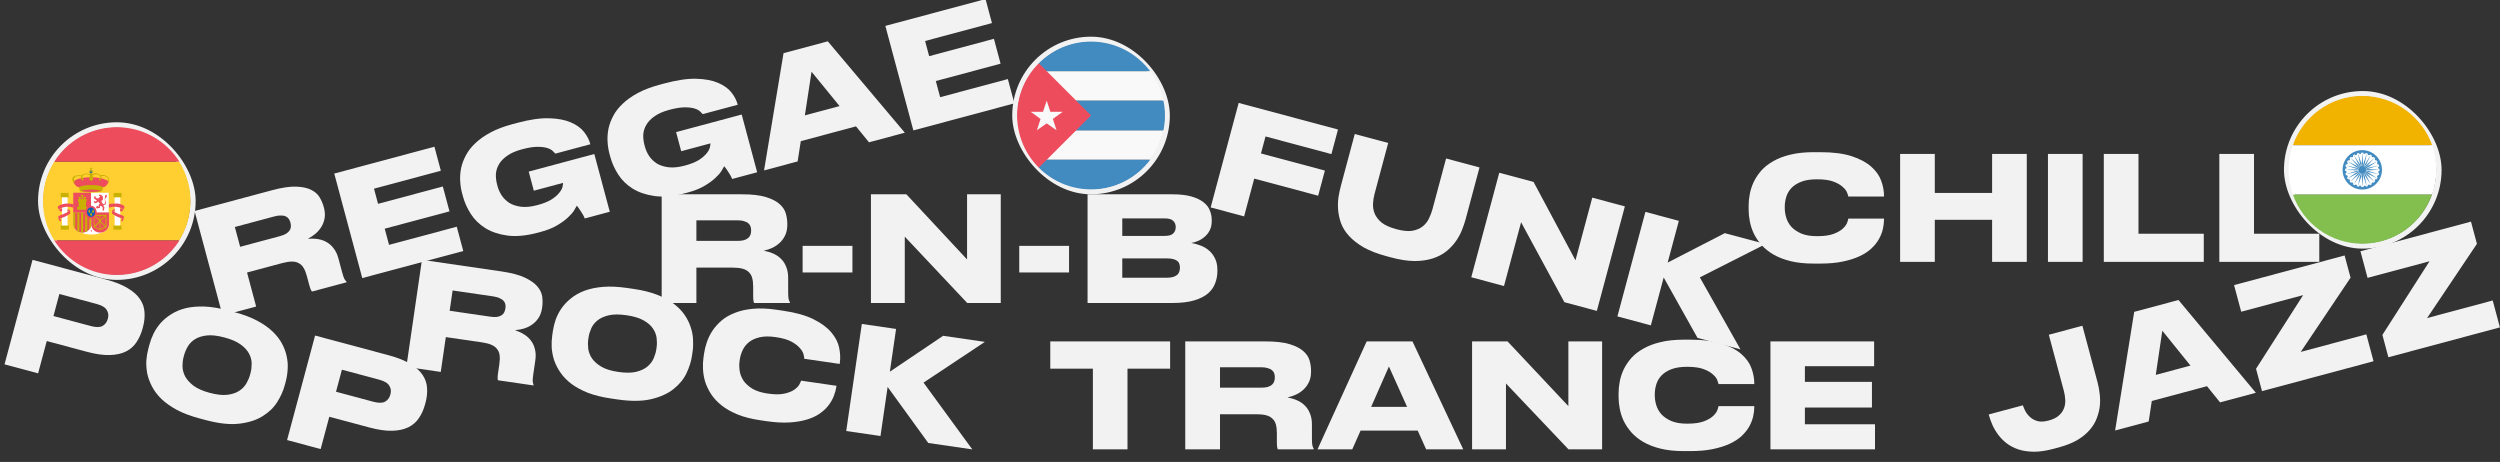 <svg width="1840" height="340" viewBox="0 408 1840 340" fill="none" xmlns="http://www.w3.org/2000/svg">
<rect x="0" y="408" width="1840" height="340" fill="#333333" stroke="none"/>
<g clip-path="url(#clip0_1442_16547)">
<path d="M34.416 659.006L28.044 682.787L3.333 676.165L23.945 599.241L78.123 613.758C84.74 615.531 90.045 617.654 94.036 620.127C98.115 622.55 101.125 625.24 103.066 628.198C105.076 631.175 106.173 634.387 106.357 637.835C106.629 641.232 106.257 644.826 105.241 648.617L104.909 649.858C103.911 653.58 102.427 656.913 100.456 659.858C98.573 662.751 96.007 665.019 92.76 666.661C89.513 668.302 85.508 669.187 80.746 669.315C76.052 669.461 70.431 668.657 63.883 666.902L34.416 659.006ZM39.347 640.602L66.747 647.944C70.607 648.978 73.489 648.975 75.393 647.933C77.385 646.842 78.704 645.09 79.35 642.677L79.433 642.367C80.043 640.092 79.749 638.019 78.551 636.147C77.441 634.224 74.956 632.745 71.096 631.711L43.697 624.369L39.347 640.602Z" fill="#F2F2F2"/>
<path d="M172.671 637.762C179.082 639.48 184.551 641.536 189.081 643.932C193.679 646.346 197.478 648.989 200.476 651.861C203.543 654.752 205.907 657.786 207.567 660.964C209.246 664.074 210.396 667.226 211.017 670.422C211.726 673.567 211.959 676.695 211.716 679.807C211.542 682.937 211.095 685.846 210.375 688.534L209.544 691.636C208.454 695.703 206.62 699.792 204.041 703.903C201.461 708.014 197.872 711.485 193.272 714.315C188.741 717.165 183.041 718.999 176.172 719.818C169.304 720.637 161.044 719.754 151.394 717.168L146.742 715.921C140.331 714.204 134.827 712.138 130.228 709.724C125.717 707.259 121.928 704.581 118.861 701.691C115.881 698.75 113.561 695.691 111.901 692.512C110.241 689.334 109.066 686.138 108.375 682.924C107.773 679.659 107.549 676.497 107.704 673.435C107.947 670.324 108.428 667.424 109.149 664.735L109.98 661.634C110.719 658.877 111.752 656.124 113.079 653.377C114.493 650.579 116.259 647.987 118.377 645.599C120.581 643.161 123.188 641.015 126.196 639.161C129.223 637.239 132.753 635.784 136.786 634.796C140.887 633.826 145.498 633.436 150.619 633.626C155.808 633.835 161.608 634.798 168.018 636.515L172.671 637.762ZM184.408 682.463C184.962 680.395 185.234 678.141 185.223 675.7C185.231 673.19 184.597 670.73 183.322 668.32C182.116 665.928 180.059 663.678 177.152 661.569C174.314 659.479 170.344 657.75 165.243 656.384C160.074 654.998 155.737 654.501 152.234 654.893C148.731 655.284 145.825 656.204 143.516 657.654C141.206 659.104 139.427 660.917 138.179 663.095C136.949 665.203 136.057 667.291 135.503 669.359L135.143 670.703C134.589 672.771 134.308 675.06 134.3 677.57C134.362 680.098 135.021 682.602 136.277 685.081C137.621 687.51 139.703 689.804 142.523 691.963C145.361 694.053 149.296 695.772 154.328 697.121C159.429 698.487 163.731 698.975 167.234 698.584C170.825 698.143 173.74 697.188 175.98 695.719C178.308 694.201 180.096 692.353 181.344 690.175C182.593 687.998 183.494 685.875 184.048 683.807L184.408 682.463Z" fill="#F2F2F2"/>
<path d="M242.37 714.727L235.998 738.508L211.287 731.887L231.899 654.962L286.077 669.479C292.694 671.252 297.999 673.375 301.99 675.848C306.069 678.271 309.079 680.961 311.02 683.919C313.03 686.896 314.127 690.108 314.311 693.556C314.583 696.953 314.211 700.547 313.195 704.338L312.863 705.579C311.865 709.301 310.381 712.635 308.41 715.579C306.527 718.472 303.961 720.74 300.714 722.382C297.467 724.024 293.462 724.908 288.7 725.036C284.006 725.182 278.385 724.378 271.837 722.623L242.37 714.727ZM247.301 696.323L274.701 703.665C278.561 704.699 281.443 704.696 283.347 703.655C285.339 702.563 286.658 700.811 287.304 698.398L287.387 698.088C287.997 695.814 287.703 693.74 286.505 691.868C285.395 689.945 282.91 688.466 279.05 687.432L251.651 680.091L247.301 696.323Z" fill="#F2F2F2"/>
<path d="M330.948 636.717L360.712 641.055C362.759 641.354 364.445 641.419 365.767 641.251C367.171 641.023 368.312 640.613 369.192 640.02C370.071 639.427 370.719 638.692 371.136 637.815C371.552 636.938 371.832 636.006 371.976 635.017L372.007 634.805C372.141 633.887 372.128 632.984 371.969 632.095C371.821 631.136 371.404 630.282 370.72 629.533C370.046 628.714 369.064 628.03 367.774 627.482C366.565 626.873 364.936 626.419 362.888 626.12L333.124 621.782L330.948 636.717ZM379.061 650.977C381.602 651.852 383.894 652.944 385.939 654.251C387.984 655.559 389.665 657.138 390.982 658.989C392.309 660.769 393.232 662.85 393.75 665.233C394.349 667.556 394.432 670.2 394 673.166L392.502 683.441C392.142 685.912 391.996 687.658 392.064 688.677C392.202 689.707 392.407 690.53 392.677 691.146L392.6 691.676L366.438 687.863C366.337 687.56 366.273 687.01 366.245 686.212C366.217 685.415 366.322 684.204 366.558 682.58L367.516 676.013C367.886 673.471 367.953 671.281 367.716 669.444C367.479 667.606 366.837 666.07 365.791 664.836C364.826 663.542 363.426 662.508 361.592 661.736C359.757 660.964 357.463 660.377 354.709 659.976L328.123 656.101L324.387 681.734L299.071 678.045L310.557 599.239L369.026 607.76C376.37 608.831 382.133 610.356 386.315 612.336C390.498 614.315 393.57 616.494 395.531 618.871C397.563 621.258 398.747 623.775 399.082 626.42C399.418 629.065 399.416 631.552 399.076 633.883L398.937 634.836C398.557 637.449 397.753 639.747 396.526 641.732C395.31 643.646 393.811 645.267 392.031 646.594C390.251 647.921 388.225 648.96 385.952 649.71C383.76 650.4 381.463 650.823 379.061 650.977Z" fill="#F2F2F2"/>
<path d="M466.385 620.652C472.952 621.609 478.625 623.013 483.403 624.863C488.252 626.724 492.333 628.905 495.646 631.407C499.03 633.919 501.732 636.657 503.752 639.62C505.783 642.512 507.293 645.508 508.283 648.609C509.355 651.65 509.951 654.73 510.074 657.848C510.267 660.977 510.163 663.919 509.761 666.673L509.298 669.851C508.691 674.017 507.347 678.292 505.265 682.676C503.184 687.06 500.024 690.927 495.786 694.275C491.619 697.634 486.172 700.121 479.447 701.737C472.721 703.353 464.415 703.441 454.529 702L449.762 701.305C443.195 700.348 437.487 698.939 432.638 697.079C427.87 695.158 423.794 692.941 420.411 690.429C417.108 687.856 414.446 685.088 412.426 682.126C410.406 679.163 408.865 676.126 407.805 673.015C406.824 669.843 406.233 666.728 406.03 663.67C405.907 660.551 406.047 657.615 406.448 654.861L406.911 651.683C407.323 648.858 408.027 646.004 409.024 643.121C410.103 640.177 411.554 637.396 413.377 634.777C415.282 632.098 417.62 629.662 420.392 627.47C423.174 625.207 426.509 623.35 430.399 621.897C434.359 620.455 438.893 619.53 444 619.12C449.179 618.721 455.051 619 461.619 619.957L466.385 620.652ZM483.263 663.676C483.572 661.558 483.578 659.287 483.282 656.864C482.997 654.371 482.08 652.002 480.532 649.757C479.055 647.522 476.75 645.528 473.616 643.773C470.553 642.028 466.409 640.775 461.183 640.014C455.887 639.242 451.522 639.255 448.089 640.052C444.655 640.85 441.877 642.104 439.752 643.813C437.628 645.523 436.073 647.532 435.088 649.84C434.113 652.078 433.471 654.256 433.162 656.374L432.961 657.751C432.653 659.87 432.641 662.176 432.927 664.669C433.283 667.173 434.23 669.583 435.767 671.898C437.386 674.153 439.721 676.188 442.774 678.003C445.837 679.748 449.946 680.996 455.101 681.747C460.326 682.509 464.656 682.491 468.089 681.693C471.604 680.835 474.388 679.546 476.441 677.826C478.576 676.046 480.136 674.002 481.121 671.693C482.107 669.385 482.754 667.172 483.062 665.053L483.263 663.676Z" fill="#F2F2F2"/>
<path d="M559.503 717.299C553.077 716.363 547.515 714.939 542.818 713.029C538.191 711.128 534.262 708.897 531.029 706.335C527.868 703.783 525.312 701.03 523.363 698.078C521.424 695.055 519.959 691.993 518.968 688.892C518.059 685.731 517.538 682.626 517.405 679.578C517.273 676.53 517.397 673.699 517.778 671.086L518.241 667.909C518.632 665.225 519.321 662.477 520.308 659.664C521.305 656.781 522.685 653.989 524.449 651.29C526.283 648.6 528.52 646.114 531.161 643.831C533.872 641.557 537.137 639.69 540.956 638.227C544.785 636.694 549.183 635.712 554.149 635.282C559.197 634.792 564.933 635.015 571.359 635.952L576.232 636.662C585.553 638.02 593.07 640.125 598.784 642.977C604.498 645.829 608.859 649.061 611.866 652.672C614.944 656.294 616.876 660.109 617.662 664.118C618.458 668.056 618.599 671.79 618.084 675.321L618.007 675.851L591.951 672.053C591.952 671.549 591.803 670.589 591.505 669.176C591.216 667.691 590.363 666.125 588.944 664.476C587.607 662.766 585.538 661.131 582.737 659.569C579.935 658.006 575.993 656.855 570.909 656.114C566.248 655.435 562.312 655.474 559.101 656.232C555.889 656.99 553.262 658.193 551.219 659.843C549.175 661.492 547.626 663.466 546.57 665.764C545.524 667.991 544.836 670.234 544.507 672.494L544.306 673.871C543.998 675.99 544.021 678.301 544.378 680.804C544.734 683.308 545.645 685.713 547.112 688.018C548.66 690.263 550.854 692.277 553.695 694.061C556.546 695.775 560.302 696.971 564.963 697.651C570.047 698.392 574.155 698.413 577.285 697.716C580.415 697.018 582.866 696.041 584.635 694.785C586.405 693.528 587.635 692.265 588.324 690.996C589.025 689.655 589.451 688.708 589.604 688.153L615.661 691.951L615.568 692.586C615.249 694.775 614.627 697.065 613.702 699.454C612.777 701.843 611.468 704.14 609.777 706.346C608.085 708.551 605.915 710.578 603.265 712.428C600.697 714.217 597.564 715.671 593.868 716.791C590.171 717.911 585.885 718.62 581.009 718.919C576.134 719.218 570.59 718.915 564.375 718.009L559.503 717.299Z" fill="#F2F2F2"/>
<path d="M622.819 725.229L634.305 646.424L659.514 650.098L654.929 681.557L694.151 655.146L724.868 659.623L679.718 689.604L715.607 738.753L683.195 734.029L653.293 692.784L648.029 728.904L622.819 725.229Z" fill="#F2F2F2"/>
<path d="M512.544 585.301H542.577C544.644 585.301 546.318 585.122 547.601 584.763C548.955 584.333 550.023 583.76 550.807 583.043C551.591 582.326 552.125 581.502 552.41 580.57C552.695 579.638 552.838 578.67 552.838 577.667V577.452C552.838 576.52 552.695 575.624 552.41 574.763C552.125 573.832 551.591 573.043 550.807 572.398C550.023 571.681 548.955 571.143 547.601 570.785C546.318 570.355 544.644 570.14 542.577 570.14H512.544V585.301ZM562.136 592.505C564.773 593.007 567.195 593.76 569.404 594.763C571.613 595.767 573.501 597.093 575.069 598.742C576.636 600.319 577.848 602.254 578.703 604.548C579.629 606.771 580.092 609.387 580.092 612.398V622.828C580.092 625.337 580.199 627.093 580.413 628.097C580.698 629.1 581.018 629.889 581.375 630.462V631H554.975C554.833 630.713 554.69 630.176 554.548 629.387C554.405 628.599 554.334 627.38 554.334 625.731V619.065C554.334 616.484 554.085 614.297 553.586 612.505C553.087 610.713 552.232 609.28 551.021 608.204C549.881 607.057 548.349 606.233 546.425 605.731C544.501 605.229 542.15 604.978 539.371 604.978H512.544V631H487V551H545.998C553.408 551 559.322 551.681 563.74 553.043C568.157 554.405 571.506 556.125 573.786 558.204C576.138 560.283 577.67 562.613 578.382 565.194C579.095 567.774 579.451 570.247 579.451 572.613V573.581C579.451 576.233 578.988 578.634 578.061 580.785C577.135 582.864 575.888 584.692 574.321 586.269C572.753 587.846 570.901 589.172 568.763 590.247C566.697 591.251 564.488 592.004 562.136 592.505Z" fill="#F2F2F2"/>
<path d="M627.39 588.957V608.527H590.73V588.957H627.39Z" fill="#F2F2F2"/>
<path d="M665.914 582.183V631H641.011V551H667.09L711.765 598.957V551H736.561V631H711.872L665.914 582.183Z" fill="#F2F2F2"/>
<path d="M786.828 588.957V608.527H750.169V588.957H786.828Z" fill="#F2F2F2"/>
<path d="M800.45 551H862.76C868.461 551 873.163 551.538 876.869 552.613C880.645 553.688 883.638 555.122 885.846 556.914C888.055 558.634 889.587 560.642 890.442 562.935C891.369 565.158 891.832 567.452 891.832 569.817V570.785C891.832 573.366 891.333 575.624 890.335 577.559C889.338 579.495 888.055 581.108 886.488 582.398C884.991 583.688 883.353 584.692 881.571 585.409C879.861 586.125 878.258 586.591 876.762 586.806C878.899 587.165 881.108 587.774 883.388 588.634C885.668 589.423 887.735 590.606 889.587 592.183C891.511 593.76 893.043 595.731 894.183 598.097C895.394 600.462 896 603.294 896 606.591V607.667C896 610.677 895.466 613.581 894.397 616.376C893.399 619.172 891.654 621.681 889.16 623.903C886.666 626.054 883.281 627.774 879.006 629.065C874.731 630.355 869.387 631 862.974 631H800.45V551ZM825.994 568.742V581.645H856.989C860.195 581.645 862.369 581.036 863.509 579.817C864.72 578.599 865.326 577.093 865.326 575.301V575.086C865.326 573.222 864.72 571.717 863.509 570.57C862.369 569.351 860.195 568.742 856.989 568.742H825.994ZM825.994 598.204V612.398H859.02C860.943 612.398 862.511 612.183 863.722 611.753C864.934 611.323 865.896 610.785 866.608 610.14C867.321 609.423 867.784 608.634 867.998 607.774C868.283 606.914 868.425 606.054 868.425 605.194V604.763C868.425 603.903 868.283 603.079 867.998 602.29C867.784 601.43 867.321 600.713 866.608 600.14C865.896 599.566 864.934 599.1 863.722 598.742C862.511 598.384 860.943 598.204 859.02 598.204H825.994Z" fill="#F2F2F2"/>
<path d="M176.748 589.65L205.802 581.865C207.8 581.329 209.374 580.723 210.522 580.046C211.721 579.281 212.607 578.453 213.181 577.561C213.755 576.668 214.059 575.737 214.095 574.767C214.13 573.797 214.019 572.829 213.76 571.864L213.705 571.658C213.465 570.762 213.096 569.937 212.599 569.184C212.083 568.361 211.363 567.742 210.438 567.325C209.495 566.838 208.323 566.599 206.921 566.605C205.569 566.524 203.894 566.751 201.895 567.287L172.842 575.071L176.748 589.65ZM226.579 583.723C229.258 583.522 231.796 583.617 234.191 584.01C236.587 584.402 238.755 585.188 240.696 586.367C242.619 587.477 244.289 589.024 245.708 591.008C247.176 592.905 248.298 595.301 249.074 598.196L251.761 608.225C252.408 610.638 252.964 612.299 253.429 613.208C253.963 614.099 254.477 614.775 254.969 615.234L255.108 615.751L229.569 622.594C229.358 622.355 229.081 621.875 228.74 621.153C228.399 620.432 228.016 619.279 227.592 617.693L225.874 611.283C225.209 608.802 224.404 606.764 223.46 605.17C222.516 603.576 221.319 602.419 219.871 601.699C218.472 600.892 216.778 600.496 214.787 600.512C212.797 600.529 210.458 600.897 207.77 601.617L181.818 608.571L188.522 633.592L163.811 640.213L143.199 563.289L200.272 547.996C207.441 546.075 213.338 545.197 217.962 545.362C222.587 545.526 226.27 546.312 229.011 547.72C231.821 549.11 233.903 550.953 235.258 553.25C236.612 555.546 237.594 557.832 238.203 560.107L238.452 561.037C239.136 563.588 239.307 566.017 238.965 568.325C238.604 570.564 237.869 572.645 236.759 574.567C235.649 576.49 234.198 578.246 232.407 579.834C230.667 581.334 228.724 582.631 226.579 583.723Z" fill="#F2F2F2"/>
<path d="M319.735 515.986L324.472 533.666L275.257 546.854L278.249 558.02L325.913 545.249L330.817 563.549L283.153 576.321L286.338 588.211L336.174 574.858L340.967 592.745L266.627 612.664L246.015 535.739L319.735 515.986Z" fill="#F2F2F2"/>
<path d="M396.169 579.172C387.484 581.5 379.923 582.233 373.486 581.371C367.119 580.492 361.679 578.662 357.166 575.882C352.722 573.083 349.167 569.603 346.501 565.442C343.816 561.211 341.891 556.925 340.728 552.582L340.063 550.101C339.324 547.344 338.868 544.4 338.694 541.27C338.52 538.14 338.744 534.977 339.365 531.781C340.056 528.567 341.24 525.406 342.919 522.296C344.579 519.118 346.917 516.127 349.934 513.324C352.932 510.452 356.662 507.828 361.122 505.45C365.583 503.073 370.915 501.053 377.119 499.391L380.634 498.449C389.87 495.974 397.693 494.839 404.101 495.043C410.578 495.228 415.909 496.237 420.094 498.071C424.348 499.886 427.599 502.229 429.845 505.099C432.092 507.97 433.612 510.887 434.407 513.851L434.49 514.161L408.745 521.059C408.409 520.632 407.801 520.019 406.922 519.22C406.094 518.334 404.748 517.586 402.886 516.977C401.024 516.368 398.578 516.063 395.549 516.062C392.519 516.061 388.695 516.679 384.077 517.917C379.528 519.136 375.894 520.738 373.175 522.722C370.438 524.638 368.422 526.766 367.129 529.107C365.817 531.38 365.096 533.789 364.965 536.336C364.904 538.864 365.197 541.335 365.843 543.747L366.175 544.988C366.803 547.331 367.82 549.608 369.224 551.817C370.698 554.008 372.599 555.863 374.926 557.382C377.305 558.813 380.176 559.743 383.542 560.171C386.976 560.58 390.968 560.176 395.517 558.957C399.86 557.793 403.299 556.428 405.834 554.862C408.351 553.228 410.245 551.612 411.517 550.015C412.857 548.4 413.681 546.924 413.987 545.586C414.293 544.248 414.432 543.25 414.404 542.593L392.898 548.355L389.13 534.294L437.415 521.356L448.801 563.85L430.397 568.782C430.144 568.111 429.794 567.355 429.347 566.515C428.9 565.674 428.375 564.817 427.772 563.945C427.237 563.053 426.678 562.206 426.093 561.402C425.508 560.599 424.995 559.924 424.553 559.377C424.168 560.145 423.461 561.369 422.434 563.048C421.387 564.658 419.824 566.407 417.744 568.294C415.733 570.162 413.099 572.05 409.842 573.957C406.655 575.846 402.683 577.427 397.926 578.701L396.169 579.172Z" fill="#F2F2F2"/>
<path d="M504.639 550.108C495.954 552.435 488.393 553.168 481.957 552.307C475.589 551.427 470.149 549.598 465.636 546.817C461.192 544.019 457.637 540.539 454.971 536.377C452.286 532.147 450.362 527.86 449.198 523.518L448.533 521.036C447.794 518.279 447.338 515.335 447.164 512.205C446.99 509.075 447.214 505.912 447.836 502.717C448.526 499.503 449.71 496.341 451.389 493.232C453.049 490.053 455.388 487.063 458.404 484.26C461.403 481.388 465.132 478.763 469.593 476.386C474.053 474.009 479.385 471.989 485.589 470.327L489.104 469.385C498.341 466.91 506.163 465.774 512.571 465.978C519.048 466.163 524.379 467.173 528.564 469.007C532.819 470.822 536.069 473.165 538.316 476.035C540.562 478.905 542.083 481.822 542.877 484.786L542.96 485.096L517.215 491.995C516.879 491.568 516.271 490.955 515.393 490.156C514.564 489.27 513.219 488.522 511.356 487.913C509.494 487.304 507.048 486.999 504.019 486.998C500.989 486.997 497.166 487.615 492.547 488.852C487.998 490.071 484.364 491.673 481.645 493.658C478.908 495.573 476.892 497.701 475.599 500.043C474.287 502.315 473.566 504.725 473.436 507.271C473.374 509.8 473.667 512.27 474.313 514.683L474.646 515.923C475.274 518.267 476.29 520.543 477.695 522.753C479.168 524.944 481.069 526.798 483.397 528.317C485.775 529.749 488.647 530.678 492.012 531.106C495.446 531.516 499.438 531.111 503.987 529.892C508.33 528.729 511.769 527.364 514.304 525.798C516.821 524.163 518.716 522.547 519.987 520.951C521.327 519.336 522.151 517.859 522.457 516.521C522.763 515.183 522.902 514.185 522.874 513.528L501.368 519.291L497.601 505.229L545.885 492.291L557.272 534.786L538.868 539.717C538.614 539.047 538.264 538.291 537.817 537.45C537.37 536.609 536.845 535.753 536.242 534.88C535.707 533.989 535.148 533.142 534.563 532.338C533.978 531.534 533.465 530.859 533.023 530.313C532.638 531.081 531.931 532.304 530.904 533.983C529.858 535.593 528.295 537.342 526.215 539.229C524.203 541.098 521.569 542.986 518.313 544.893C515.125 546.781 511.153 548.362 506.397 549.637L504.639 550.108Z" fill="#F2F2F2"/>
<path d="M597.296 460.785L592.383 492.909L617.921 486.066L597.296 460.785ZM630.013 501L589.379 511.887L587.059 526.804L562.348 533.426L576.684 447.137L609.252 438.41L665.949 505.666L639.583 512.731L630.013 501Z" fill="#F2F2F2"/>
<path d="M725.344 407.304L730.081 424.984L680.866 438.171L683.858 449.337L731.522 436.566L736.426 454.866L688.762 467.638L691.948 479.528L741.783 466.175L746.576 484.062L672.236 503.981L651.624 427.057L725.344 407.304Z" fill="#F2F2F2"/>
<path d="M1334.84 602C1328.36 602 1322.67 601.395 1317.75 600.185C1312.91 598.975 1308.71 597.338 1305.15 595.273C1301.67 593.209 1298.75 590.86 1296.4 588.227C1294.05 585.522 1292.16 582.71 1290.74 579.792C1289.38 576.802 1288.42 573.813 1287.85 570.823C1287.28 567.833 1287 565.022 1287 562.388V559.185C1287 556.48 1287.28 553.668 1287.85 550.75C1288.42 547.76 1289.38 544.806 1290.74 541.888C1292.16 538.97 1294.01 536.194 1296.29 533.56C1298.64 530.926 1301.59 528.613 1305.15 526.62C1308.71 524.556 1312.91 522.954 1317.75 521.815C1322.67 520.605 1328.36 520 1334.84 520H1339.75C1349.15 520 1356.87 520.997 1362.93 522.99C1368.98 524.983 1373.75 527.545 1377.24 530.677C1380.79 533.809 1383.25 537.297 1384.6 541.141C1385.96 544.913 1386.63 548.579 1386.63 552.138V552.672H1360.36C1360.29 552.174 1360.01 551.248 1359.51 549.896C1359.01 548.472 1357.94 547.049 1356.3 545.625C1354.74 544.13 1352.46 542.813 1349.47 541.674C1346.48 540.536 1342.42 539.966 1337.3 539.966C1332.6 539.966 1328.72 540.571 1325.66 541.781C1322.6 542.991 1320.18 544.557 1318.4 546.479C1316.62 548.401 1315.37 550.572 1314.66 552.992C1313.95 555.341 1313.59 557.655 1313.59 559.932V561.32C1313.59 563.456 1313.95 565.734 1314.66 568.154C1315.37 570.574 1316.62 572.816 1318.4 574.88C1320.25 576.873 1322.7 578.546 1325.76 579.898C1328.82 581.18 1332.7 581.82 1337.4 581.82C1342.53 581.82 1346.59 581.251 1349.58 580.112C1352.57 578.973 1354.85 577.656 1356.41 576.161C1357.98 574.667 1359.01 573.243 1359.51 571.891C1360.01 570.467 1360.29 569.47 1360.36 568.901H1386.63V569.542C1386.63 571.748 1386.35 574.097 1385.78 576.589C1385.21 579.08 1384.25 581.536 1382.89 583.956C1381.54 586.376 1379.69 588.689 1377.34 590.896C1375.06 593.031 1372.18 594.918 1368.69 596.555C1365.2 598.192 1361.07 599.509 1356.3 600.505C1351.54 601.502 1346.02 602 1339.75 602H1334.84Z" fill="#F2F2F2"/>
<path d="M1398.49 521.281H1424.01V550.003H1466.19V521.281H1491.71V600.719H1466.19V569.755H1424.01V600.719H1398.49V521.281Z" fill="#F2F2F2"/>
<path d="M1532.81 600.719H1507.29V521.281H1532.81V600.719Z" fill="#F2F2F2"/>
<path d="M1573.92 521.281V580.005H1621.98V600.719H1548.4V521.281H1573.92Z" fill="#F2F2F2"/>
<path d="M1658.95 521.281V580.005H1707V600.719H1633.42V521.281H1658.95Z" fill="#F2F2F2"/>
<path d="M984.763 503.328L979.915 521.422L931.423 508.429L928.071 520.939L975.115 533.545L970.156 552.052L923.112 539.447L915.66 567.26L891.052 560.666L911.664 483.741L984.763 503.328Z" fill="#F2F2F2"/>
<path d="M1020.75 596.637C1013.93 594.809 1008.23 592.618 1003.67 590.066C999.197 587.464 995.592 584.651 992.856 581.628C990.12 578.604 988.156 575.455 986.965 572.181C985.792 568.838 985.086 565.546 984.846 562.305C984.606 559.064 984.711 555.915 985.161 552.859C985.679 549.821 986.28 547.027 986.964 544.477L997.103 506.635L1021.71 513.228L1011.65 550.76C1011.06 552.966 1010.7 555.305 1010.55 557.778C1010.4 560.251 1010.79 562.681 1011.7 565.067C1012.68 567.473 1014.37 569.7 1016.78 571.748C1019.27 573.746 1022.83 575.364 1027.45 576.601L1027.96 576.74C1032.58 577.977 1036.44 578.345 1039.53 577.843C1042.63 577.272 1045.18 576.181 1047.16 574.57C1049.15 572.959 1050.66 571.037 1051.7 568.804C1052.81 566.59 1053.66 564.38 1054.25 562.174L1064.31 524.642L1088.92 531.236L1078.78 569.078C1078.09 571.628 1077.18 574.339 1076.04 577.211C1074.9 580.082 1073.38 582.887 1071.46 585.624C1069.57 588.293 1067.25 590.738 1064.51 592.959C1061.77 595.181 1058.46 596.917 1054.58 598.167C1050.77 599.436 1046.31 600.088 1041.2 600.123C1036.11 600.089 1030.3 599.195 1023.75 597.441L1020.75 596.637Z" fill="#F2F2F2"/>
<path d="M1119.52 571.573L1106.94 618.513L1082.85 612.058L1103.46 535.134L1128.69 541.893L1159.55 599.587L1171.91 553.474L1195.9 559.901L1175.28 636.826L1151.4 630.426L1119.52 571.573Z" fill="#F2F2F2"/>
<path d="M1190.41 640.879L1211.02 563.955L1235.63 570.548L1227.4 601.256L1269.44 579.607L1299.43 587.642L1251.08 612.144L1280.99 665.148L1249.35 656.671L1224.47 612.216L1215.02 647.473L1190.41 640.879Z" fill="#F2F2F2"/>
<path d="M804.364 679.354H773V659.281H861.204V679.354H829.84V738.719H804.364V679.354Z" fill="#F2F2F2"/>
<path d="M897.922 693.341H928.001C930.071 693.341 931.748 693.163 933.032 692.807C934.388 692.38 935.459 691.811 936.244 691.099C937.029 690.387 937.564 689.569 937.849 688.643C938.135 687.718 938.277 686.757 938.277 685.76V685.547C938.277 684.622 938.135 683.732 937.849 682.878C937.564 681.952 937.029 681.169 936.244 680.529C935.459 679.817 934.388 679.283 933.032 678.927C931.748 678.5 930.071 678.286 928.001 678.286H897.922V693.341ZM947.59 700.495C950.231 700.993 952.657 701.74 954.869 702.737C957.082 703.734 958.973 705.05 960.543 706.688C962.113 708.253 963.326 710.175 964.182 712.453C965.11 714.66 965.574 717.258 965.574 720.247V730.604C965.574 733.095 965.681 734.839 965.895 735.836C966.18 736.832 966.501 737.615 966.858 738.185V738.719H940.418C940.276 738.434 940.133 737.9 939.99 737.117C939.847 736.334 939.776 735.124 939.776 733.487V726.867C939.776 724.305 939.526 722.134 939.027 720.354C938.527 718.575 937.671 717.151 936.458 716.083C935.316 714.944 933.782 714.126 931.855 713.628C929.928 713.129 927.573 712.88 924.79 712.88H897.922V738.719H872.338V659.281H931.427C938.848 659.281 944.771 659.957 949.196 661.31C953.62 662.662 956.974 664.371 959.258 666.435C961.613 668.499 963.147 670.813 963.861 673.375C964.575 675.938 964.931 678.393 964.931 680.742V681.703C964.931 684.337 964.468 686.721 963.54 688.857C962.612 690.921 961.363 692.736 959.793 694.302C958.223 695.868 956.368 697.185 954.227 698.253C952.158 699.249 949.945 699.997 947.59 700.495Z" fill="#F2F2F2"/>
<path d="M1022.24 677.753L1009.18 707.435H1035.62L1022.24 677.753ZM1043.44 724.945H1001.37L995.269 738.719H969.686L1005.87 659.281H1039.59L1076.94 738.719H1049.65L1043.44 724.945Z" fill="#F2F2F2"/>
<path d="M1108.39 690.245V738.719H1083.45V659.281H1109.57L1154.32 706.901V659.281H1179.15V738.719H1154.42L1108.39 690.245Z" fill="#F2F2F2"/>
<path d="M1239.24 740C1232.74 740 1227.03 739.395 1222.11 738.185C1217.26 736.975 1213.05 735.338 1209.48 733.273C1205.98 731.209 1203.05 728.86 1200.7 726.227C1198.34 723.522 1196.45 720.71 1195.03 717.792C1193.67 714.802 1192.71 711.813 1192.14 708.823C1191.57 705.833 1191.28 703.022 1191.28 700.388V697.185C1191.28 694.48 1191.57 691.668 1192.14 688.75C1192.71 685.76 1193.67 682.806 1195.03 679.888C1196.45 676.97 1198.31 674.194 1200.59 671.56C1202.95 668.926 1205.91 666.613 1209.48 664.62C1213.05 662.556 1217.26 660.954 1222.11 659.815C1227.03 658.605 1232.74 658 1239.24 658H1244.16C1253.58 658 1261.32 658.997 1267.39 660.99C1273.45 662.983 1278.24 665.545 1281.73 668.677C1285.3 671.809 1287.76 675.297 1289.12 679.141C1290.47 682.913 1291.15 686.579 1291.15 690.138V690.672H1264.82C1264.75 690.174 1264.46 689.248 1263.96 687.896C1263.46 686.472 1262.39 685.049 1260.75 683.625C1259.18 682.13 1256.9 680.813 1253.9 679.674C1250.9 678.536 1246.84 677.966 1241.7 677.966C1236.99 677.966 1233.1 678.571 1230.03 679.781C1226.96 680.991 1224.53 682.557 1222.75 684.479C1220.97 686.401 1219.72 688.572 1219 690.992C1218.29 693.341 1217.93 695.655 1217.93 697.932V699.32C1217.93 701.456 1218.29 703.734 1219 706.154C1219.72 708.574 1220.97 710.816 1222.75 712.88C1224.61 714.873 1227.07 716.546 1230.14 717.898C1233.21 719.18 1237.09 719.82 1241.8 719.82C1246.94 719.82 1251.01 719.251 1254.01 718.112C1257 716.973 1259.29 715.656 1260.86 714.161C1262.43 712.667 1263.46 711.243 1263.96 709.891C1264.46 708.467 1264.75 707.47 1264.82 706.901H1291.15V707.542C1291.15 709.748 1290.87 712.097 1290.3 714.589C1289.72 717.08 1288.76 719.536 1287.41 721.956C1286.05 724.376 1284.19 726.689 1281.84 728.896C1279.56 731.031 1276.67 732.918 1273.17 734.555C1269.67 736.192 1265.53 737.509 1260.75 738.505C1255.97 739.502 1250.44 740 1244.16 740H1239.24Z" fill="#F2F2F2"/>
<path d="M1379.36 659.281V677.539H1328.4V689.07H1377.75V707.969H1328.4V720.247H1380V738.719H1303.04V659.281H1379.36Z" fill="#F2F2F2"/>
<path d="M1511.47 738.308C1506.17 739.73 1501.37 740.453 1497.1 740.476C1492.8 740.43 1489 739.877 1485.68 738.818C1482.35 737.69 1479.44 736.187 1476.94 734.311C1474.51 732.416 1472.43 730.315 1470.71 728.008C1468.98 725.701 1467.57 723.31 1466.46 720.837C1465.34 718.293 1464.46 715.869 1463.85 713.564L1463.71 713.041L1488.83 706.309C1489.21 707.478 1489.81 708.89 1490.63 710.543C1491.51 712.179 1492.68 713.661 1494.15 714.991C1495.61 716.32 1497.42 717.294 1499.58 717.913C1501.81 718.514 1504.48 718.398 1507.58 717.567L1507.99 717.457C1511.02 716.644 1513.41 715.481 1515.15 713.968C1516.95 712.436 1518.22 710.71 1518.97 708.789C1519.78 706.85 1520.13 704.734 1520.03 702.439C1519.94 700.145 1519.58 697.845 1518.96 695.54L1507.93 654.366L1532.64 647.745L1543.84 689.548C1544.49 691.993 1544.99 694.667 1545.32 697.572C1545.73 700.458 1545.79 703.437 1545.5 706.508C1545.2 709.509 1544.46 712.551 1543.29 715.634C1542.19 718.698 1540.46 721.596 1538.09 724.327C1535.79 727.04 1532.76 729.535 1529.01 731.812C1525.25 734.019 1520.64 735.852 1515.2 737.311L1511.47 738.308Z" fill="#F2F2F2"/>
<path d="M1591.46 651.41L1586.65 683.916L1612.18 677.074L1591.46 651.41ZM1624.34 692.234L1583.71 703.12L1581.44 718.215L1556.73 724.835L1570.78 637.523L1603.35 628.798L1660.31 697.079L1633.95 704.143L1624.34 692.234Z" fill="#F2F2F2"/>
<path d="M1664.84 695.865L1660.44 679.416L1695.11 625.209L1649.52 637.425L1644.27 617.834L1725.63 596.033L1730.01 612.377L1693.34 667.006L1741.62 654.069L1746.93 673.871L1664.84 695.865Z" fill="#F2F2F2"/>
<path d="M1757.85 670.943L1753.45 654.495L1788.12 600.287L1742.53 612.503L1737.28 592.912L1818.64 571.111L1823.02 587.455L1786.35 642.084L1834.63 629.148L1839.94 648.949L1757.85 670.943Z" fill="#F2F2F2"/>
<rect x="30" y="500" width="112" height="112" rx="56" stroke="#F2F2F2" stroke-width="4"/>
<path d="M31.625 556C31.625 566.694 34.706 576.662 39.962 585H131.856C137.112 576.662 140.194 566.694 140.194 556C140.194 545.306 137.112 535.337 131.856 527H39.962C34.706 535.337 31.625 545.306 31.625 556Z" fill="#FFCE31"/>
<path d="M132.038 527C122.432 511.775 105.394 501.625 86 501.625C66.607 501.625 49.569 511.775 39.963 527H132.038ZM39.963 585C49.569 600.225 66.607 610.375 86 610.375C105.394 610.375 122.432 600.225 132.038 585H39.963Z" fill="#ED4C5C"/>
<path d="M44.676 550.019H50.476V553.281H44.676V550.019ZM44.676 573.944H50.657V577.025H44.676V573.944Z" fill="#C8B100"/>
<path d="M44.131 568.869C43.587 569.232 43.225 569.594 43.225 569.775C43.225 569.957 43.406 570.138 43.768 570.319C44.131 570.5 44.493 570.863 44.312 571.225C44.675 570.863 44.856 570.5 44.856 570.138C44.856 569.594 44.493 569.05 44.131 568.869Z" fill="#ED4C5C"/>
<path d="M45.582 553.281H49.751V573.944H45.582V553.281Z" fill="white"/>
<path d="M54.099 560.894C53.193 560.531 51.561 560.169 49.749 560.169C49.205 560.169 48.48 560.169 47.755 560.35C45.218 560.713 43.224 561.8 43.405 562.525L42.499 560.531C42.318 559.625 44.493 558.537 47.211 557.994C48.118 557.812 49.024 557.812 49.749 557.812C51.561 557.812 53.193 557.994 54.099 558.356V560.894Z" fill="#ED4C5C"/>
<path d="M45.58 563.613C44.492 563.613 43.586 563.25 43.586 562.706C43.586 562.344 43.949 561.8 44.674 561.438H45.761L45.58 563.613ZM49.749 561.981C50.474 562.162 51.017 562.344 51.38 562.525C51.561 562.706 50.836 563.431 49.749 563.975V561.981Z" fill="#ED4C5C"/>
<path d="M42.861 567.6C42.68 567.238 43.949 566.513 45.58 565.969C46.305 565.788 46.849 565.425 47.755 565.063C49.93 564.157 51.742 562.888 51.38 562.525L51.742 564.7C51.923 565.063 50.474 566.15 48.298 567.238C47.574 567.6 46.305 568.144 45.58 568.325C44.311 568.688 43.224 569.413 43.224 569.594L42.861 567.6Z" fill="#ED4C5C"/>
<path d="M83.644 550.019H89.444V553.281H83.644V550.019ZM83.463 573.944H89.444V577.025H83.463V573.944Z" fill="#C8B100"/>
<path d="M89.987 568.869C90.531 569.232 90.893 569.594 90.893 569.775C90.893 569.957 90.712 570.138 90.349 570.319C89.987 570.682 89.624 571.225 89.805 571.407C89.443 571.044 89.262 570.682 89.262 570.319C89.262 569.594 89.624 569.05 89.987 568.869Z" fill="#ED4C5C"/>
<path d="M84.369 553.281H88.538V573.944H84.369V553.281Z" fill="white"/>
<path d="M80.018 560.894C80.924 560.531 82.555 560.169 84.368 560.169C84.911 560.169 85.636 560.169 86.361 560.35C88.899 560.713 90.893 561.8 90.711 562.525L91.618 560.35C91.799 559.444 89.624 558.356 86.905 557.812H84.368C82.555 557.812 80.924 557.994 80.018 558.356V560.894Z" fill="#ED4C5C"/>
<path d="M88.537 563.613C89.624 563.613 90.531 563.25 90.531 562.706C90.531 562.344 90.168 561.8 89.443 561.438H88.356L88.537 563.613ZM84.368 561.981C83.643 562.162 83.099 562.344 82.737 562.525C82.555 562.706 83.281 563.431 84.368 563.975V561.981Z" fill="#ED4C5C"/>
<path d="M91.255 567.6C91.437 567.238 90.168 566.513 88.537 565.969C87.812 565.788 87.268 565.425 86.362 565.063C84.187 564.156 82.374 562.888 82.737 562.525L82.374 564.7C82.193 565.063 83.643 566.15 85.818 567.238C86.543 567.6 87.812 568.144 88.537 568.325C89.805 568.688 90.893 569.594 90.712 569.775L91.255 567.6ZM66.968 538.419C70.412 538.419 77.481 539.144 80.018 541.681C77.299 548.206 72.949 545.488 66.968 545.488C61.168 545.488 56.637 548.206 53.918 541.681C56.456 539.144 63.343 538.419 66.968 538.419Z" fill="#ED4C5C"/>
<path d="M75.849 545.669C73.674 544.4 70.412 544.219 66.968 544.219C63.524 544.219 60.262 544.581 58.087 545.669L58.812 548.75C60.806 549.294 63.706 549.656 66.968 549.656C70.231 549.656 72.949 549.294 75.124 548.75L75.849 545.669ZM78.93 537.875C78.206 537.331 76.755 536.787 75.487 536.787C74.943 536.787 74.399 536.788 73.856 536.969C73.856 536.969 72.768 535.519 70.231 535.519C69.324 535.519 68.599 535.7 67.874 536.062V535.881C67.693 535.519 67.331 535.156 66.968 535.156C66.606 535.156 66.062 535.7 66.062 536.062V536.244C65.337 535.881 64.612 535.7 63.706 535.7C61.168 535.7 60.081 537.331 60.081 537.15C59.537 536.969 58.993 536.969 58.449 536.969C50.112 536.969 54.281 542.588 54.281 542.588L55.187 541.5C53.193 538.963 55.005 537.512 58.63 537.512C59.174 537.512 59.537 537.512 59.899 537.694C58.63 539.506 60.987 541.137 60.987 541.137L61.531 540.231C60.262 539.325 60.081 536.244 63.706 536.244C64.612 536.244 65.337 536.425 66.062 536.969C66.062 537.15 65.88 539.688 65.699 540.05L67.149 541.319L68.599 540.05C68.418 539.506 68.237 537.15 68.237 536.969C68.781 536.606 69.687 536.244 70.593 536.244C74.399 536.244 74.399 539.325 72.768 540.231L73.312 541.137C73.312 541.137 75.305 539.506 74.399 537.694C74.762 537.694 75.305 537.512 75.668 537.512C80.018 537.512 80.199 540.775 79.112 541.5L79.837 542.588C79.474 542.588 81.468 540.05 78.93 537.875Z" fill="#C8B100"/>
<path d="M65.881 534.431C65.881 533.888 66.425 533.344 66.968 533.344C67.693 533.344 68.056 533.888 68.056 534.431C68.056 534.975 67.512 535.519 66.968 535.519C66.425 535.519 65.881 534.975 65.881 534.431Z" fill="#005BBF"/>
<path d="M66.606 531.35V531.893H66.062V532.437H66.606V534.25H65.881V534.793H68.056L68.237 534.431L68.056 534.25H67.331V532.437H67.875V531.893H67.331V531.35H66.606Z" fill="#C8B100"/>
<path d="M66.968 549.294C64.068 549.294 61.531 548.931 59.537 548.388C61.531 547.844 64.068 547.481 66.968 547.481C69.868 547.481 72.406 547.844 74.4 548.388C72.587 548.931 69.868 549.294 66.968 549.294Z" fill="#ED4C5C"/>
<path d="M67.15 580.65C63.706 580.65 60.443 579.744 57.543 578.475C55.368 577.388 54.1 575.394 54.1 573.038V564.338H80.2V573.038C80.2 575.394 78.75 577.569 76.756 578.475C73.856 579.925 70.593 580.65 67.15 580.65ZM66.968 549.838H80.018V564.338H66.968V549.838Z" fill="white"/>
<path d="M67.15 573.038C67.15 576.482 64.25 579.2 60.625 579.2C57 579.2 54.1 576.482 54.1 573.038V564.338H67.15V573.038Z" fill="#ED4C5C"/>
<path d="M56.818 578.112C57.181 578.293 57.724 578.656 58.449 578.837V563.975H56.999L56.818 578.112ZM53.918 572.856C53.918 574.668 54.643 576.118 55.368 576.843V563.975H53.918V572.856Z" fill="#C8B100"/>
<path d="M59.719 579.2H61.169V563.975H59.719V579.2Z" fill="#C7B500"/>
<path d="M62.619 578.837C63.163 578.656 63.888 578.293 64.25 578.112V563.975H62.8L62.619 578.837Z" fill="#C8B100"/>
<path d="M53.918 549.838H66.968V564.338H53.918V549.838Z" fill="#ED4C5C"/>
<path d="M65.699 576.844C66.424 576.3 66.968 575.031 67.149 573.581V564.156H65.699V576.844Z" fill="#C8B100"/>
<path d="M80.2 564.337V573.037C80.2 576.481 77.3 579.2 73.675 579.2C70.05 579.2 67.15 576.481 67.15 573.037V564.337H80.2ZM75.487 552.375C76.031 553.462 76.031 556.181 74.4 555.637C74.762 555.819 74.943 557.087 75.487 557.812C76.393 558.9 77.481 557.994 77.3 556.725C76.937 554.731 77.118 553.462 77.481 551.469C77.481 551.65 78.387 551.65 78.75 551.287C78.568 551.831 78.387 552.556 78.75 552.556C78.387 553.1 77.481 554.006 77.3 554.55C77.118 555.819 79.112 558.175 76.937 558.719C75.487 559.081 76.393 560.169 76.937 560.712C76.937 560.712 76.212 563.069 76.575 562.887C75.125 563.431 75.487 562.162 75.487 562.162C76.212 559.987 74.218 559.806 74.4 559.444C72.587 559.262 74.581 561.075 72.95 561.075C72.587 561.075 71.862 561.437 71.862 561.437C69.868 561.256 70.956 559.444 71.681 559.625C72.225 559.806 72.768 560.712 72.768 559.444C72.768 559.444 71.862 557.994 74.218 557.994C73.312 557.994 72.768 557.269 72.406 556.362C72.043 556.544 71.5 557.45 69.506 557.631C69.506 557.631 68.962 555.637 69.506 556C70.231 556.362 70.593 556.362 71.318 555.637C70.956 555.094 68.781 554.369 69.143 553.1C69.143 552.737 70.231 552.194 70.231 552.194C70.05 553.1 70.593 554.006 71.681 554.006C73.131 554.187 72.587 553.644 72.768 553.281C72.95 552.919 74.037 553.462 73.675 552.556C73.675 552.375 72.406 552.194 72.768 551.65C73.493 550.744 74.581 551.469 75.487 552.375ZM67.15 578.837L66.787 577.931L67.15 576.844L67.512 577.931L67.15 578.837Z" fill="#ED4C5C"/>
<path d="M57.906 552.919V553.825H58.268V554.55H57.362V556.363H57.906V560.35H56.818V562.344H64.25V560.35H63.343V556.363H63.706V554.55H62.8V553.825H63.343V552.919H61.531V553.825H61.893V554.55H60.987V552.375H61.531V551.469H59.537V552.375H60.081V554.55H59.175V553.825H59.537V552.919H57.906ZM78.387 575.212V566.15H68.962V575.212L73.312 577.206H73.856L78.387 575.212ZM73.312 566.875V569.956L70.231 566.875H73.312ZM69.506 567.056L73.131 570.681L69.506 574.306V567.056ZM69.868 575.031L73.312 571.587V576.663L69.868 575.031ZM73.856 576.481V571.406L77.3 574.85L73.856 576.481ZM77.662 574.306L74.037 570.681L77.662 567.056V574.306ZM73.856 566.875H76.937L73.856 569.956V566.875Z" fill="#C8B100"/>
<path d="M62.801 564.156C62.801 561.437 64.613 559.443 66.969 559.443C69.326 559.443 71.138 561.618 71.138 564.156C71.138 566.693 69.326 568.868 66.969 568.868C64.613 568.868 62.801 566.875 62.801 564.156Z" fill="#ED4C5C"/>
<path d="M64.068 564.157C64.068 562.163 65.337 560.713 66.968 560.713C68.6 560.713 69.868 562.344 69.868 564.157C69.868 566.15 68.6 567.6 66.968 567.6C65.518 567.782 64.068 566.15 64.068 564.157Z" fill="#005BBF"/>
<path d="M65.7 561.8L64.975 563.794L65.518 563.975L65.156 564.7H66.243L65.881 563.975L66.425 563.794L65.7 561.8ZM68.418 561.8L67.693 563.794L68.237 563.975L67.875 564.7H68.962L68.781 563.975L69.325 563.794L68.418 561.8ZM67.15 564.156L66.243 566.15L66.787 566.331L66.606 567.056H67.512L67.331 566.331L67.875 566.15L67.15 564.156Z" fill="#C8B100"/>
<rect x="1683" y="477" width="112" height="112" rx="56" stroke="#F2F2F2" stroke-width="4"/>
<path d="M1738.64 478.625C1715.08 478.625 1694.96 493.85 1687.53 514.875H1790.11C1782.5 493.85 1762.38 478.625 1738.64 478.625Z" fill="#F2B200"/>
<path d="M1738.64 587.375C1762.38 587.375 1782.5 572.331 1789.93 551.125H1687.53C1694.96 572.331 1715.08 587.375 1738.64 587.375Z" fill="#83BF4F"/>
<path d="M1687.52 514.875C1685.53 520.494 1684.44 526.656 1684.44 533C1684.44 539.344 1685.53 545.506 1687.52 551.125H1790.11C1792.11 545.506 1793.19 539.344 1793.19 533C1793.19 526.656 1792.11 520.494 1790.11 514.875H1687.52Z" fill="white"/>
<path d="M1738.64 547.5C1746.64 547.5 1753.14 541.008 1753.14 533C1753.14 524.992 1746.64 518.5 1738.64 518.5C1730.63 518.5 1724.14 524.992 1724.14 533C1724.14 541.008 1730.63 547.5 1738.64 547.5Z" fill="#428BC1"/>
<path d="M1738.64 545.688C1745.64 545.688 1751.32 540.007 1751.32 533C1751.32 525.993 1745.64 520.312 1738.64 520.312C1731.63 520.312 1725.95 525.993 1725.95 533C1725.95 540.007 1731.63 545.688 1738.64 545.688Z" fill="white"/>
<path d="M1733.92 522.125C1734.42 522.125 1734.83 521.719 1734.83 521.219C1734.83 520.718 1734.42 520.312 1733.92 520.312C1733.42 520.312 1733.02 520.718 1733.02 521.219C1733.02 521.719 1733.42 522.125 1733.92 522.125Z" fill="#428BC1"/>
<path d="M1731.03 523.756C1731.53 523.756 1731.93 523.35 1731.93 522.85C1731.93 522.349 1731.53 521.943 1731.03 521.943C1730.52 521.943 1730.12 522.349 1730.12 522.85C1730.12 523.35 1730.52 523.756 1731.03 523.756Z" fill="#428BC1"/>
<path d="M1728.67 526.113C1729.17 526.113 1729.57 525.708 1729.57 525.207C1729.57 524.707 1729.17 524.301 1728.67 524.301C1728.17 524.301 1727.76 524.707 1727.76 525.207C1727.76 525.708 1728.17 526.113 1728.67 526.113Z" fill="#428BC1"/>
<path d="M1727.04 529.013C1727.54 529.013 1727.94 528.607 1727.94 528.106C1727.94 527.606 1727.54 527.2 1727.04 527.2C1726.54 527.2 1726.13 527.606 1726.13 528.106C1726.13 528.607 1726.54 529.013 1727.04 529.013Z" fill="#428BC1"/>
<path d="M1726.13 532.275C1726.63 532.275 1727.04 531.87 1727.04 531.369C1727.04 530.869 1726.63 530.463 1726.13 530.463C1725.63 530.463 1725.22 530.869 1725.22 531.369C1725.22 531.87 1725.63 532.275 1726.13 532.275Z" fill="#428BC1"/>
<path d="M1726.13 535.537C1726.63 535.537 1727.04 535.131 1727.04 534.631C1727.04 534.13 1726.63 533.725 1726.13 533.725C1725.63 533.725 1725.22 534.13 1725.22 534.631C1725.22 535.131 1725.63 535.537 1726.13 535.537Z" fill="#428BC1"/>
<path d="M1727.04 538.8C1727.54 538.8 1727.94 538.394 1727.94 537.894C1727.94 537.393 1727.54 536.987 1727.04 536.987C1726.54 536.987 1726.13 537.393 1726.13 537.894C1726.13 538.394 1726.54 538.8 1727.04 538.8Z" fill="#428BC1"/>
<path d="M1728.67 541.7C1729.17 541.7 1729.57 541.294 1729.57 540.794C1729.57 540.293 1729.17 539.888 1728.67 539.888C1728.17 539.888 1727.76 540.293 1727.76 540.794C1727.76 541.294 1728.17 541.7 1728.67 541.7Z" fill="#428BC1"/>
<path d="M1731.03 544.057C1731.53 544.057 1731.93 543.651 1731.93 543.15C1731.93 542.65 1731.53 542.244 1731.03 542.244C1730.52 542.244 1730.12 542.65 1730.12 543.15C1730.12 543.651 1730.52 544.057 1731.03 544.057Z" fill="#428BC1"/>
<path d="M1733.92 545.688C1734.42 545.688 1734.83 545.282 1734.83 544.781C1734.83 544.281 1734.42 543.875 1733.92 543.875C1733.42 543.875 1733.02 544.281 1733.02 544.781C1733.02 545.282 1733.42 545.688 1733.92 545.688Z" fill="#428BC1"/>
<path d="M1737.01 546.412C1737.51 546.412 1737.91 546.006 1737.91 545.506C1737.91 545.005 1737.51 544.6 1737.01 544.6C1736.51 544.6 1736.1 545.005 1736.1 545.506C1736.1 546.006 1736.51 546.412 1737.01 546.412Z" fill="#428BC1"/>
<path d="M1739.54 545.687C1739.54 545.143 1739.91 544.781 1740.27 544.6C1740.81 544.6 1741.17 544.962 1741.36 545.325C1741.36 545.868 1740.99 546.231 1740.63 546.412C1739.91 546.593 1739.54 546.231 1739.54 545.687Z" fill="#428BC1"/>
<path d="M1743.53 545.688C1744.03 545.688 1744.44 545.282 1744.44 544.781C1744.44 544.281 1744.03 543.875 1743.53 543.875C1743.03 543.875 1742.62 544.281 1742.62 544.781C1742.62 545.282 1743.03 545.688 1743.53 545.688Z" fill="#428BC1"/>
<path d="M1746.43 544.057C1746.93 544.057 1747.34 543.651 1747.34 543.15C1747.34 542.65 1746.93 542.244 1746.43 542.244C1745.93 542.244 1745.53 542.65 1745.53 543.15C1745.53 543.651 1745.93 544.057 1746.43 544.057Z" fill="#428BC1"/>
<path d="M1748.79 541.7C1749.29 541.7 1749.69 541.294 1749.69 540.794C1749.69 540.293 1749.29 539.888 1748.79 539.888C1748.29 539.888 1747.88 540.293 1747.88 540.794C1747.88 541.294 1748.29 541.7 1748.79 541.7Z" fill="#428BC1"/>
<path d="M1750.42 538.801C1750.92 538.801 1751.32 538.395 1751.32 537.895C1751.32 537.394 1750.92 536.988 1750.42 536.988C1749.92 536.988 1749.51 537.394 1749.51 537.895C1749.51 538.395 1749.92 538.801 1750.42 538.801Z" fill="#428BC1"/>
<path d="M1751.32 535.537C1751.82 535.537 1752.23 535.131 1752.23 534.631C1752.23 534.13 1751.82 533.725 1751.32 533.725C1750.82 533.725 1750.42 534.13 1750.42 534.631C1750.42 535.131 1750.82 535.537 1751.32 535.537Z" fill="#428BC1"/>
<path d="M1751.32 532.275C1750.78 532.275 1750.42 531.913 1750.24 531.55C1750.24 531.007 1750.6 530.644 1750.96 530.463C1751.51 530.463 1751.87 530.825 1752.05 531.188C1752.23 531.732 1751.87 532.094 1751.32 532.275Z" fill="#428BC1"/>
<path d="M1750.42 529.013C1750.92 529.013 1751.32 528.607 1751.32 528.106C1751.32 527.606 1750.92 527.2 1750.42 527.2C1749.92 527.2 1749.51 527.606 1749.51 528.106C1749.51 528.607 1749.92 529.013 1750.42 529.013Z" fill="#428BC1"/>
<path d="M1748.79 526.112C1749.29 526.112 1749.69 525.707 1749.69 525.206C1749.69 524.706 1749.29 524.3 1748.79 524.3C1748.29 524.3 1747.88 524.706 1747.88 525.206C1747.88 525.707 1748.29 526.112 1748.79 526.112Z" fill="#428BC1"/>
<path d="M1746.43 523.756C1746.93 523.756 1747.34 523.35 1747.34 522.85C1747.34 522.349 1746.93 521.943 1746.43 521.943C1745.93 521.943 1745.53 522.349 1745.53 522.85C1745.53 523.35 1745.93 523.756 1746.43 523.756Z" fill="#428BC1"/>
<path d="M1744.44 521.582C1744.26 522.125 1743.71 522.307 1743.17 522.125C1742.62 521.944 1742.44 521.4 1742.62 520.857C1742.81 520.313 1743.35 520.132 1743.89 520.313C1744.44 520.675 1744.62 521.219 1744.44 521.582ZM1741.17 520.494C1741.17 521.038 1740.63 521.4 1740.09 521.219C1739.54 521.219 1739.18 520.675 1739.36 520.132C1739.36 519.588 1739.91 519.225 1740.45 519.407C1740.99 519.588 1741.36 520.132 1741.17 520.494ZM1737.91 520.313C1737.91 520.857 1737.55 521.219 1737.19 521.4C1736.64 521.4 1736.28 521.038 1736.1 520.675C1736.1 520.132 1736.46 519.769 1736.82 519.588C1737.37 519.407 1737.91 519.769 1737.91 520.313Z" fill="#428BC1"/>
<path d="M1738.64 535.719C1740.14 535.719 1741.36 534.502 1741.36 533C1741.36 531.498 1740.14 530.281 1738.64 530.281C1737.14 530.281 1735.92 531.498 1735.92 533C1735.92 534.502 1737.14 535.719 1738.64 535.719Z" fill="#428BC1"/>
<path d="M1738.64 520.312L1738.28 528.106L1738.64 533L1739.18 528.106L1738.64 520.312ZM1735.38 520.675L1737.01 528.469L1738.64 533L1737.91 528.106L1735.38 520.675Z" fill="#428BC1"/>
<path d="M1732.29 521.943L1735.92 529.012L1738.64 533L1736.64 528.468L1732.29 521.943ZM1729.76 523.937L1735.01 529.918L1738.64 533L1735.56 529.193L1729.76 523.937Z" fill="#428BC1"/>
<path d="M1727.76 526.656L1734.29 531.006L1738.64 533L1734.65 530.1L1727.76 526.656Z" fill="#428BC1"/>
<path d="M1726.49 529.738L1733.92 532.095L1738.64 533.001L1734.11 531.37L1726.49 529.738ZM1725.95 533.001L1733.92 533.363L1738.64 533.001L1733.92 532.638L1725.95 533.001Z" fill="#428BC1"/>
<path d="M1726.49 536.262L1734.11 534.631L1738.64 533L1733.93 533.906L1726.49 536.262ZM1727.76 539.344L1734.65 535.9L1738.64 533L1734.29 534.994L1727.76 539.344Z" fill="#428BC1"/>
<path d="M1729.76 541.881L1735.56 536.806L1738.64 533L1735.01 536.081L1729.76 541.881ZM1732.29 544.056L1736.64 537.35L1738.64 533L1735.92 536.988L1732.29 544.056Z" fill="#428BC1"/>
<path d="M1735.38 545.325L1737.91 537.894L1738.64 533L1737.01 537.531L1735.38 545.325ZM1738.64 545.688L1739.18 537.894L1738.64 533L1738.28 537.894L1738.64 545.688ZM1741.9 545.325L1740.45 537.531L1738.64 533L1739.54 537.894L1741.9 545.325Z" fill="#428BC1"/>
<path d="M1744.98 544.056L1741.54 536.988L1738.64 533L1740.81 537.531L1744.98 544.056ZM1747.7 541.881L1742.44 536.081L1738.64 533L1741.9 536.806L1747.7 541.881Z" fill="#428BC1"/>
<path d="M1749.69 539.345L1743.17 534.995L1738.64 533.001L1742.62 535.901L1749.69 539.345ZM1750.96 536.263L1743.53 533.907L1738.64 533.001L1743.35 534.632L1750.96 536.263ZM1751.32 533.001L1743.53 532.457L1738.64 533.001L1743.53 533.363L1751.32 533.001ZM1750.96 529.738L1743.35 531.37L1738.64 533.001L1743.53 532.095L1750.96 529.738Z" fill="#428BC1"/>
<path d="M1749.69 526.657L1742.62 530.1L1738.64 533L1743.17 531.007L1749.69 526.657ZM1747.7 524.119L1741.9 529.194L1738.64 533L1742.44 529.919L1747.7 524.119Z" fill="#428BC1"/>
<path d="M1744.98 521.943L1740.81 528.65L1738.64 533L1741.54 529.012L1744.98 521.943Z" fill="#428BC1"/>
<path d="M1742.08 520.676L1739.54 528.107L1738.64 533.001L1740.45 528.47L1742.08 520.676Z" fill="#428BC1"/>
<rect x="747" y="437" width="112" height="112" rx="56" stroke="#F2F2F2" stroke-width="4"/>
<path d="M764.574 482.125H856.287C854.655 474.15 851.212 466.719 846.499 460.375H764.574V482.125ZM764.574 503.875V525.625H846.499C851.212 519.281 854.655 511.85 856.287 503.875H764.574Z" fill="#F9F9F9"/>
<path d="M856.287 482.125H764.574V503.875H856.287C857.012 500.431 857.374 496.806 857.374 493C857.374 489.194 857.012 485.569 856.287 482.125ZM764.574 460.375H846.499C836.53 447.144 820.762 438.625 802.999 438.625C787.955 438.625 774.362 444.788 764.574 454.575V460.375ZM764.574 525.625V531.425C774.362 541.213 787.955 547.375 802.999 547.375C820.762 547.375 836.53 538.856 846.499 525.625H764.574Z" fill="#428BC1"/>
<path d="M764.575 454.575C754.788 464.363 748.625 477.956 748.625 493C748.625 508.044 754.788 521.638 764.575 531.425L803 493L764.575 454.575Z" fill="#ED4C5C"/>
<path d="M763.125 503.875L770.375 498.8L777.625 503.875L774.906 495.538L782.156 490.281H773.094L770.375 482.125L767.656 490.281H758.594L765.844 495.538L763.125 503.875Z" fill="#F9F9F9"/>
</g>
<defs>
<clipPath id="clip0_1442_16547">
<rect width="1840" height="749" rx="40" fill="white"/>
</clipPath>
</defs>
</svg>
